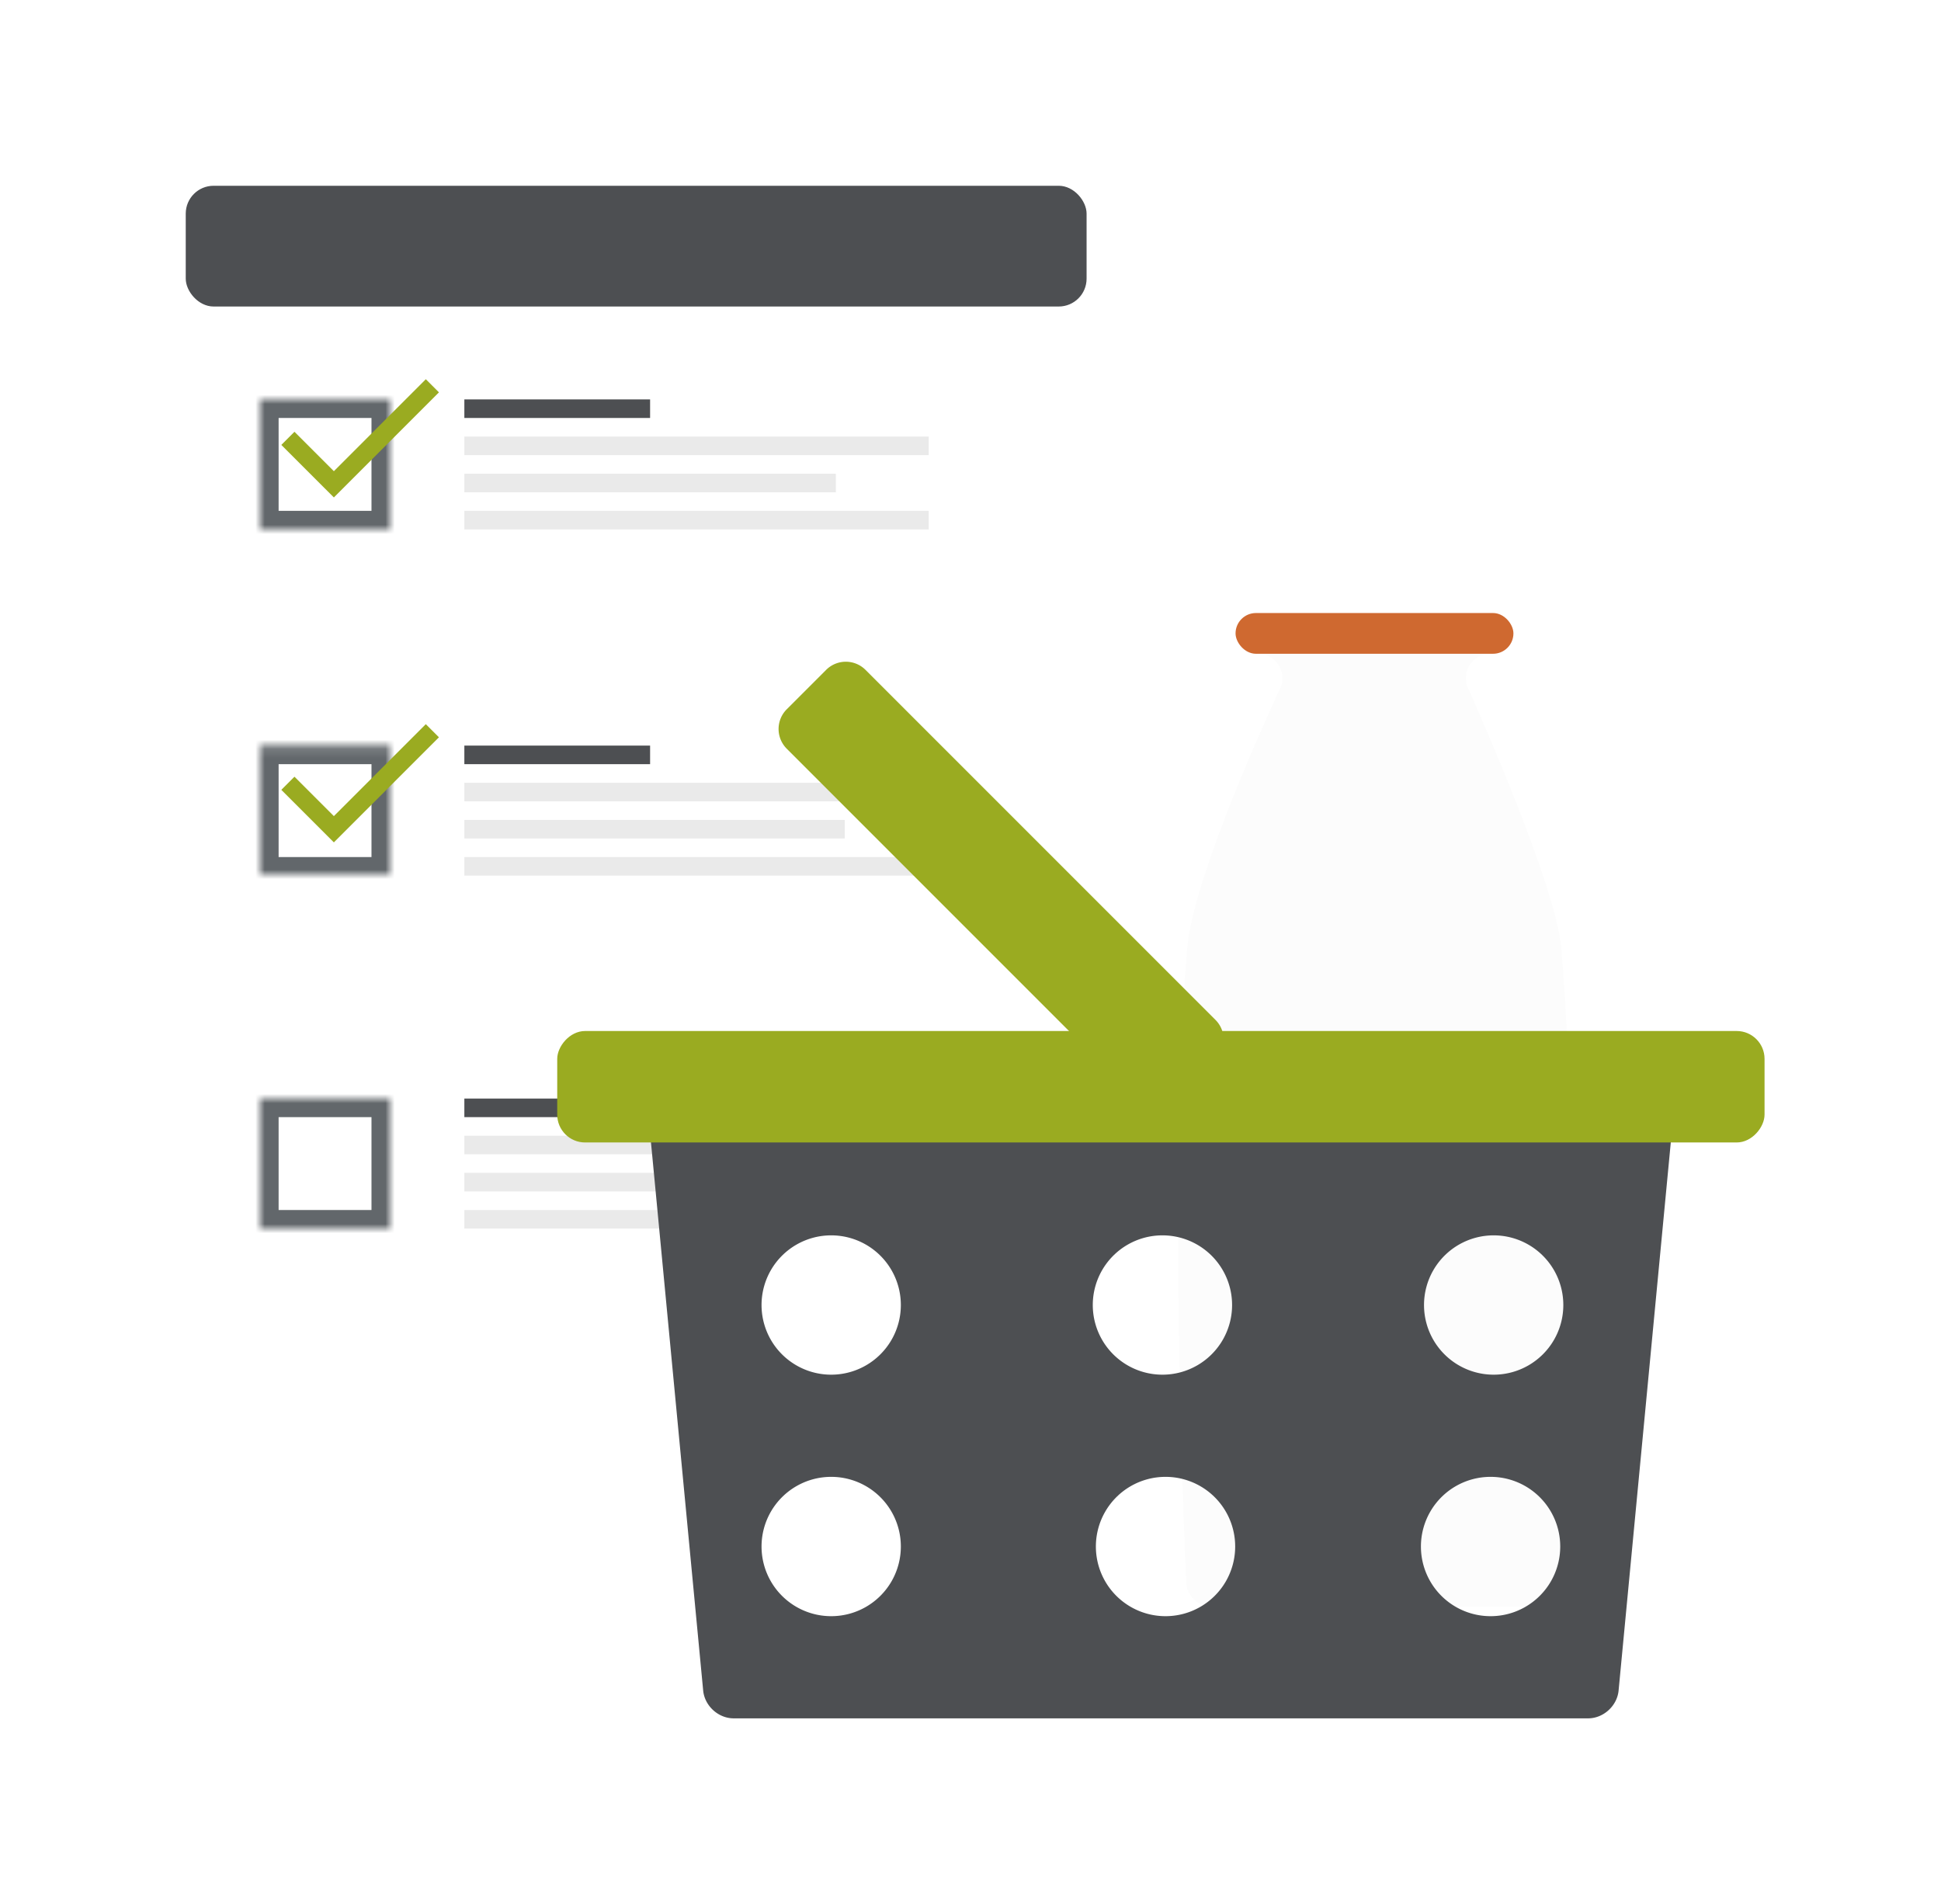 <svg width="209" height="205" viewBox="0 0 209 205" xmlns="http://www.w3.org/2000/svg" xmlns:xlink="http://www.w3.org/1999/xlink"><title>Group 8</title><defs><filter x="-50%" y="-50%" width="200%" height="200%" filterUnits="objectBoundingBox" id="d"><feOffset dy="2" in="SourceAlpha" result="shadowOffsetOuter1"/><feGaussianBlur stdDeviation="10" in="shadowOffsetOuter1" result="shadowBlurOuter1"/><feColorMatrix values="0 0 0 0 0 0 0 0 0 0 0 0 0 0 0 0 0 0 0.1 0" in="shadowBlurOuter1" result="shadowMatrixOuter1"/><feMerge><feMergeNode in="shadowMatrixOuter1"/><feMergeNode in="SourceGraphic"/></feMerge></filter><path id="a" d="M0 0h14v14H0z"/><mask id="e" x="0" y="0" width="14" height="14" fill="#fff"><use xlink:href="#a"/></mask><path id="b" d="M0 0h14v14H0z"/><mask id="f" x="0" y="0" width="14" height="14" fill="#fff"><use xlink:href="#b"/></mask><path id="c" d="M0 .136h14v14H0z"/><mask id="g" x="0" y="0" width="14" height="14" fill="#fff"><use xlink:href="#c"/></mask><path d="M11.767 4.756c-2.114 4.575-9.288 20.536-9.92 27.75-2.176 24.858-.114 68.35-.114 68.35.061 1.451 1.297 2.636 2.755 2.636h34.976c1.458 0 2.696-1.174 2.764-2.622 0 0 2.16-42.278-.123-68.364-.54-6.173-7.79-22.892-9.919-27.693a2.612 2.612 0 0 1-.347-1.305c0-1.4 1.097-2.544 2.481-2.626V0H9.68v.888a2.635 2.635 0 0 1 2.252 3.497h.006l-.034.074c-.04.102-.086.201-.137.297z" id="h"/><rect id="i" width="130" height="12" rx="3"/></defs><g filter="url(#d)" transform="translate(20 18)" fill="none" fill-rule="evenodd"><rect fill="#FFF" width="97" height="122" rx="3"/><g transform="translate(8 98.272)"><path fill="#4D4F52" d="M22 0h20v2H22z"/><path fill="#EAEAEA" d="M22 4h50v2H22zm0 4h40v2H22zm0 4h50v2H22z"/><use stroke="#62676B" mask="url(#e)" stroke-width="4" xlink:href="#a"/></g><rect fill="#4D4F52" width="97" height="13" rx="3"/><g transform="translate(8 23)"><path fill="#4D4F52" d="M22 0h20v2H22z"/><path fill="#EAEAEA" d="M22 4h50v2H22zm0 4h40v2H22zm0 4h50v2H22z"/><use stroke="#62676B" mask="url(#f)" stroke-width="4" xlink:href="#b"/></g><path d="M11.707 27.9l4.243 4.242m0 0l9.9-9.9" stroke="#9AAB21" stroke-width="2" stroke-linecap="square"/><g transform="translate(8 60.136)"><path fill="#4D4F52" d="M22 .136h20v2H22z"/><path fill="#EAEAEA" d="M22 4.136h50.483v2H22zm0 4h40.958v2H22zm0 4h50.483v2H22z"/><use stroke="#62676B" mask="url(#g)" stroke-width="4" xlink:href="#c"/></g><path d="M11.707 65.036l4.243 4.242m0 0l9.9-9.9" stroke="#9AAB21" stroke-width="2" stroke-linecap="square"/><g transform="translate(106 46)"><use fill="#FCFCFC" xlink:href="#h" transform="translate(0 3.508)"/><rect fill="#CF6930" x="7.04" width="29.92" height="4.385" rx="2.193"/></g><path d="M160 102H50l5.715 60.004C55.872 163.659 57.348 165 59 165h92c1.657 0 3.128-1.345 3.285-2.996L160 102zm-90.5 26a7.5 7.5 0 1 1 0-15 7.5 7.5 0 0 1 0 15zm0 26a7.5 7.5 0 1 1 0-15 7.5 7.5 0 0 1 0 15zm35.667-26a7.5 7.5 0 1 1 0-15 7.5 7.5 0 0 1 0 15zm.333 26a7.5 7.5 0 1 1 0-15 7.5 7.5 0 0 1 0 15zm35.333-26a7.5 7.5 0 1 1 0-15 7.5 7.5 0 0 1 0 15zm-.333 26a7.5 7.5 0 1 1 0-15 7.5 7.5 0 0 1 0 15z" fill="#4D4F52"/><g transform="matrix(-1 0 0 1 170 91)"><mask id="j" fill="#fff"><use xlink:href="#i"/></mask><use fill="#9AAB21" xlink:href="#i"/><path d="M51.133-19.449c0-1.656 1.336-2.902 3.001-2.783l53.287 3.813c1.658.118 3.001 1.556 3.001 3.212v6.005a3.003 3.003 0 0 1-3 2.998H54.133a3 3 0 0 1-3-2.998V-19.45z" fill="#818F17" mask="url(#j)" transform="rotate(-45 80.778 -14.222)"/></g><path d="M110.88 94.043a3.003 3.003 0 0 0-.002-4.241l-37.68-37.68a2.999 2.999 0 0 0-4.241-.003l-4.247 4.247a3.003 3.003 0 0 0 .003 4.241l37.68 37.68a2.999 2.999 0 0 0 4.241.003l4.247-4.247z" fill="#9AAB21"/></g></svg>